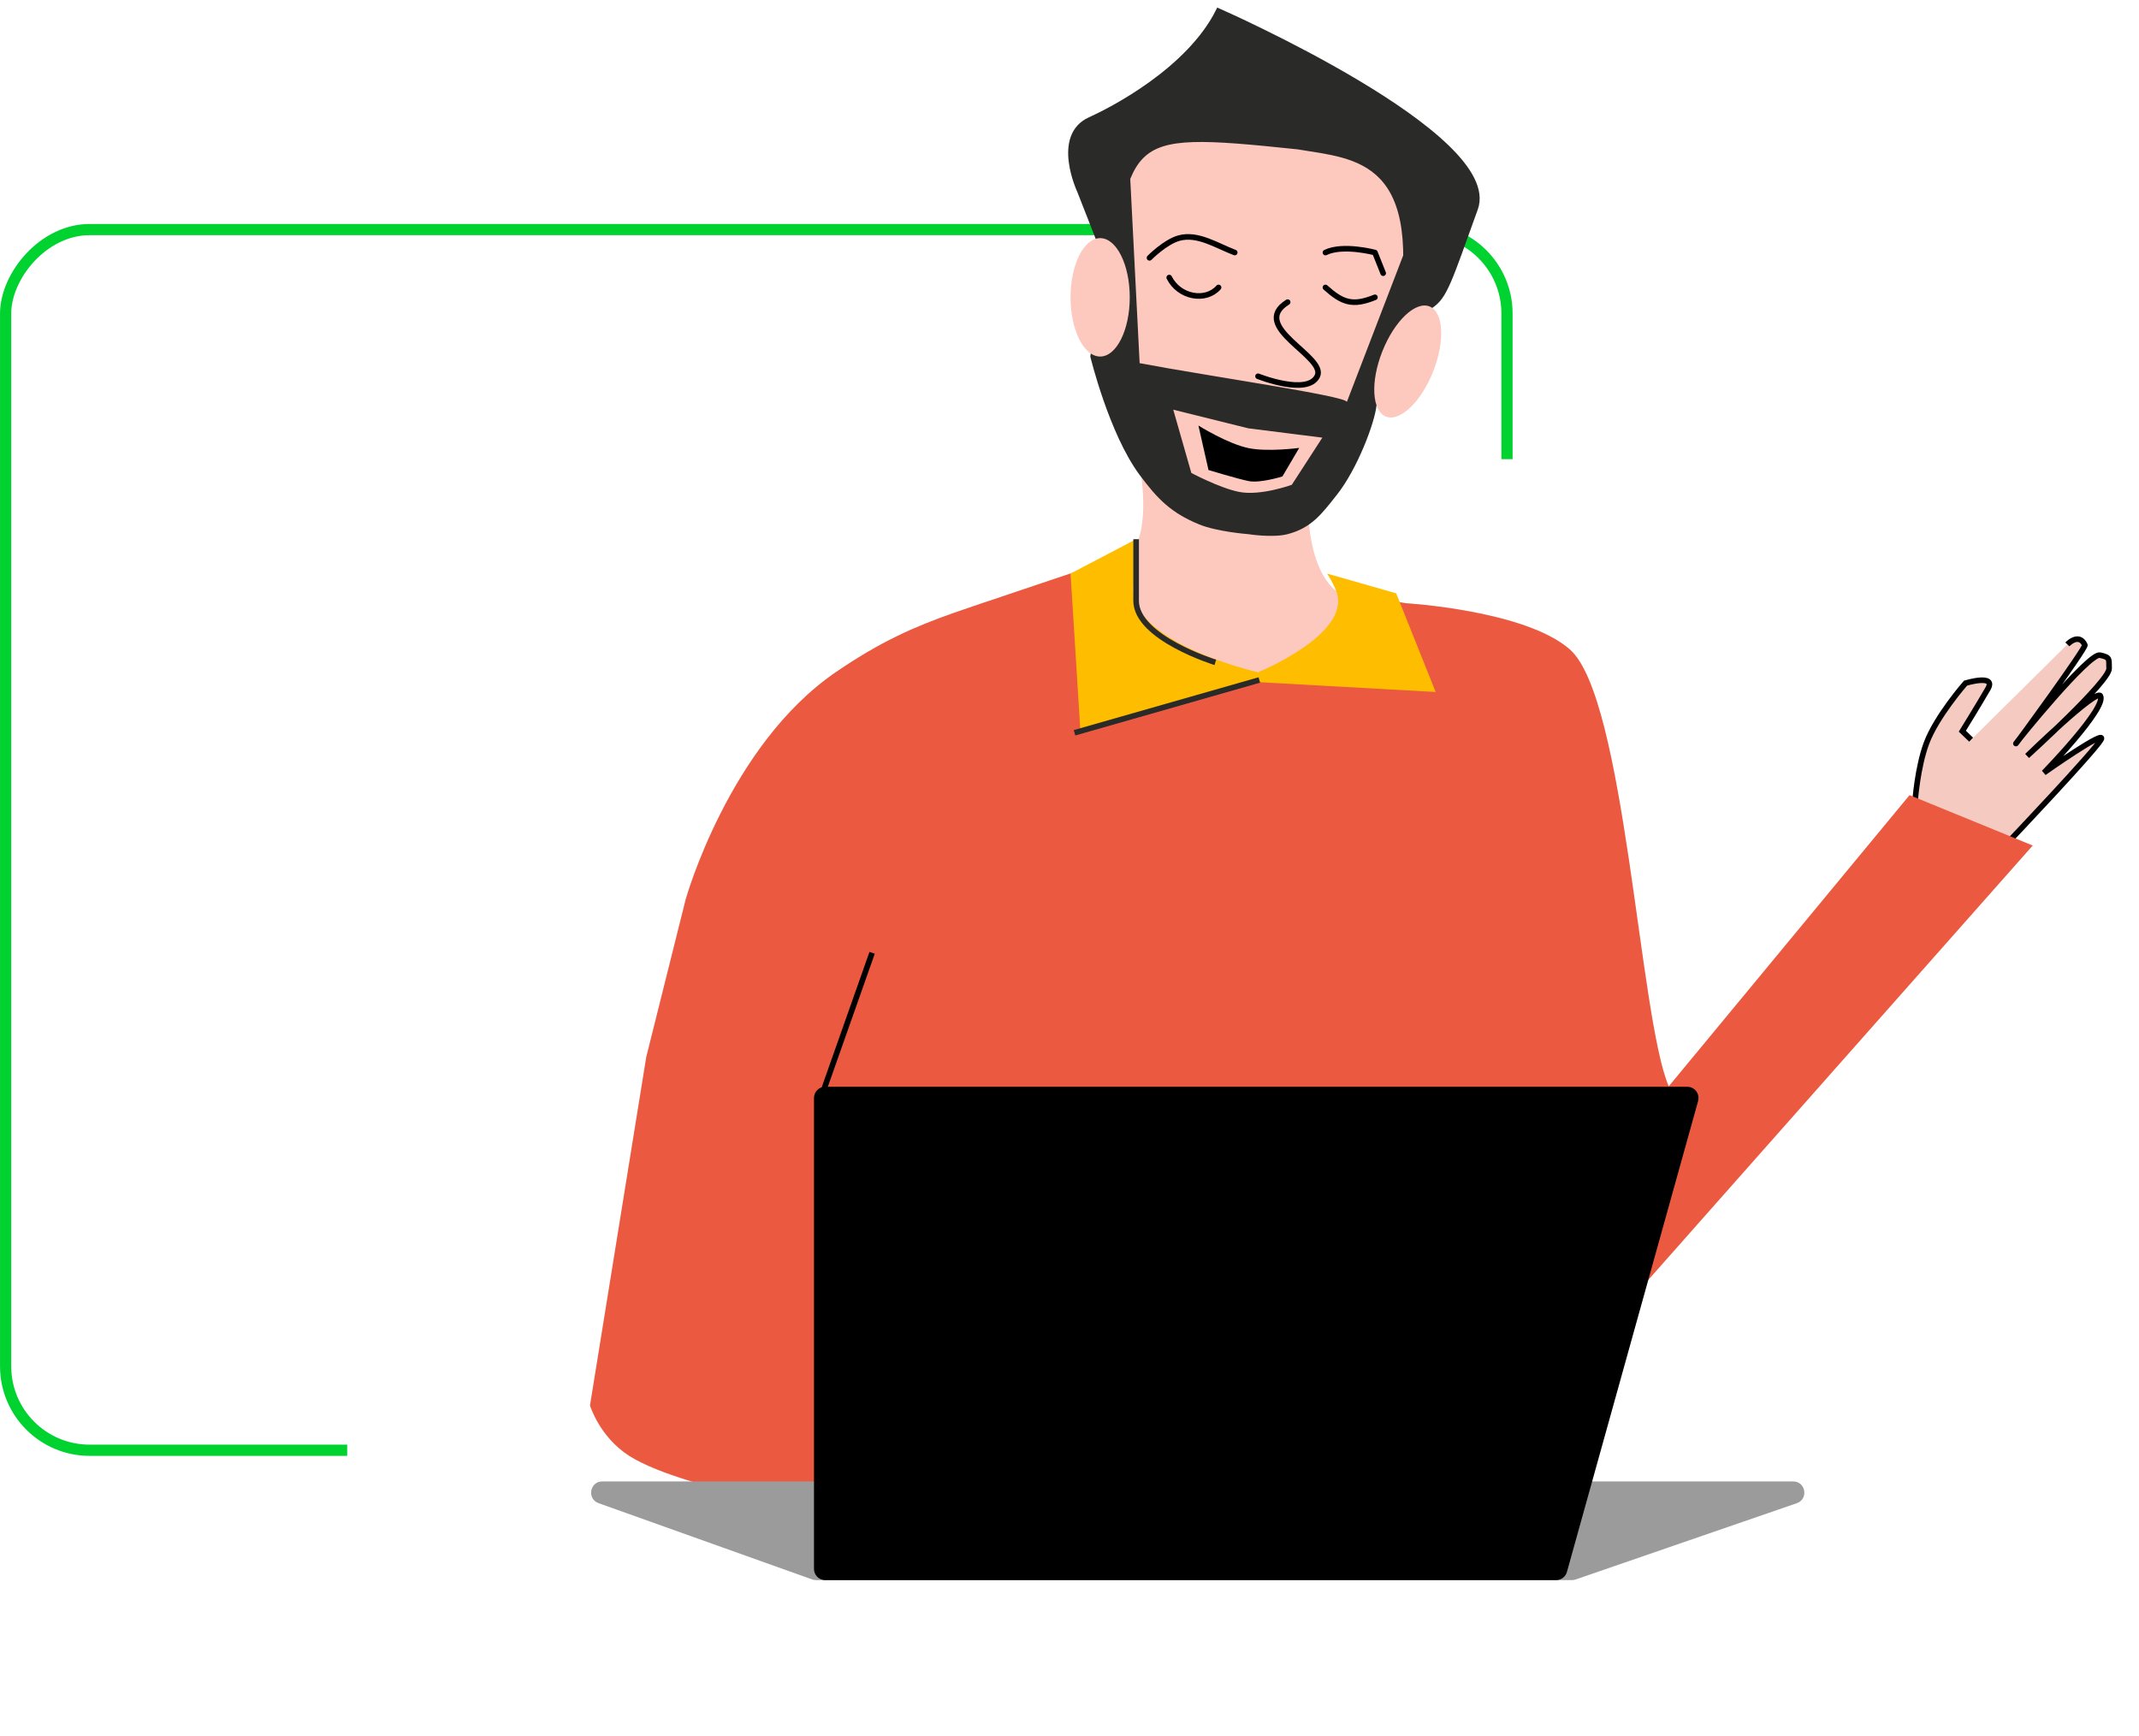<svg width="191" height="155" viewBox="0 0 191 155" fill="none" xmlns="http://www.w3.org/2000/svg">
<path d="M134.67 99.482L154.899 75.351L134.502 71.992L134.67 99.482Z" stroke="#00D230"/>
<rect x="-0.5" y="0.5" width="134.064" height="109" rx="7.5" transform="matrix(-1 0 0 1 134.066 20)" stroke="#00D230"/>
<g filter="url(#filter0_d_7659_3241)">
<rect width="156" height="110" rx="8" transform="matrix(-1 0 0 1 183.002 37)" fill="white"/>
</g>
<path d="M179.513 75C179.513 75 186.99 67.118 187.606 66.047C188.222 64.976 182.513 69 182.513 69C182.513 69 188.165 63.202 187.553 62.134C187.357 61.791 185.499 63.35 183.814 64.874C185.896 62.867 188.371 60.337 188.334 59.687C188.288 58.872 188.493 58.706 187.513 58.5C186.663 58.322 181.795 64.136 180.389 65.901C181.746 64.069 186.27 57.807 186.17 57.595C185.629 56.452 184.604 57.54 184.604 57.54L176.013 66.047L175.227 65.292C175.227 65.292 176.742 62.839 177.512 61.5C178.282 60.161 175.513 61 175.513 61C175.513 61 172.9 63.975 172.013 66.391C171.22 68.549 171.012 71.5 171.012 71.5L171.068 71.875L175.472 74.408L179.513 75Z" fill="#F5CAC1"/>
<path d="M184.602 57.54C184.602 57.54 185.627 56.452 186.168 57.595C186.287 57.848 179.831 66.704 180.011 66.391C180.19 66.079 186.53 58.294 187.511 58.5C188.491 58.706 188.286 58.872 188.332 59.687C188.396 60.807 181.011 67.5 181.011 67.5C181.011 67.5 187.184 61.492 187.551 62.134C188.163 63.202 182.511 69 182.511 69C182.511 69 188.22 64.976 187.604 66.047C186.988 67.118 179.511 75 179.511 75L175.47 74.408L171.066 71.875L171.01 71.5C171.01 71.5 171.218 68.549 172.011 66.391C172.898 63.975 175.511 61 175.511 61C175.511 61 178.28 60.161 177.51 61.5C176.74 62.839 175.225 65.292 175.225 65.292L176.011 66.047" stroke="black" stroke-width="0.5"/>
<path d="M144.511 117.306C143.803 125.048 99.753 143.762 75.12 135.671L75.059 137.5L64.355 133C64.355 133 58.843 131.7 56.182 130C53.531 128.307 52.682 125.5 52.682 125.5L57.704 94.397L61.208 80.38C61.22 80.327 61.228 80.299 61.228 80.299C61.228 80.299 65.085 66.556 74.613 60.032C78.635 57.278 81.603 55.981 85.206 54.711C86.692 54.186 88.287 53.666 90.109 53.05C90.175 53.028 90.24 53.005 90.306 52.983C95.461 51.235 98.236 50.337 98.236 50.337L103.523 52.099C103.523 52.099 106.288 57.257 108.81 59.148C112.334 61.792 112.334 60.911 112.334 60.911C113.073 58.027 114.306 52.601 114.306 52.601L119.527 52.864L125.551 53.864C125.551 53.864 136.179 54.494 140.174 57.983C145.144 62.324 146.367 90.888 149.011 97L170.511 71L181.511 75.5L144.511 117.306Z" fill="#EB5A40"/>
<path d="M53.449 134.225C52.392 133.847 52.663 132.283 53.785 132.283H160.116C161.245 132.283 161.509 133.861 160.442 134.229L140.689 141.04C140.584 141.076 140.474 141.095 140.363 141.095H72.857C72.742 141.095 72.628 141.075 72.52 141.036L53.449 134.225Z" fill="#9C9B9B"/>
<path d="M101.761 41.531L116.846 42.551C116.846 42.551 115.678 54.243 122.378 53.615C129.078 52.986 112.337 60.916 112.337 60.916C112.337 60.916 104.668 58.02 96.735 53.615C94.335 52.282 96.474 50.343 100.88 49.462C102.915 47.451 101.761 41.531 101.761 41.531Z" fill="#FDC8BE"/>
<path d="M96.43 17.047L99.119 23.91L101.762 19.504L115.861 13.336L125.143 28.315C125.143 28.315 126.821 27.919 127.754 27.291C129.006 26.449 129.37 25.141 131.721 18.623C134.073 12.104 108.81 1 108.81 1C106.167 6.287 99.289 9.826 97.357 10.693C94.119 12.145 96.43 17.047 96.43 17.047Z" fill="#2A2A28" stroke="#2A2A28" stroke-width="0.5"/>
<path d="M124.67 29.198C120.62 41.374 120.196 42.479 109.887 46.538C100.682 43.217 99.341 41.459 98.236 27.436C101.761 12.454 99.118 11.573 115.859 13.335C121.146 14.217 127.314 14.219 124.67 29.198Z" fill="#FDC8BE"/>
<path d="M101.762 42.409C99.023 38.724 97.356 31.835 97.356 31.835L99.118 21.262L100.88 15.094L101.762 32.428C107.929 33.598 120.265 35.36 120.265 35.894L125.552 22.143V27.43L122.908 36.241C122.747 37.771 121.208 41.862 119.384 44.171C118.019 45.901 117.11 47.137 114.979 47.696C113.647 48.045 111.454 47.696 111.454 47.696C111.454 47.696 108.669 47.486 107.048 46.815C104.565 45.786 103.365 44.566 101.762 42.409Z" fill="#2A2A28"/>
<path d="M112.335 33.598C112.335 33.598 116.741 35.361 117.622 33.598C118.503 31.836 111.454 29.189 114.979 26.978M118.354 22.55C119.902 21.785 122.773 22.55 122.773 22.55L123.509 24.395M102.643 23.023C102.643 23.023 104.045 21.599 105.286 21.259C106.951 20.805 108.641 21.936 110.254 22.55M104.405 24.785C105.286 26.549 107.661 26.978 108.811 25.667M118.354 25.667C119.86 27.018 120.77 27.363 122.773 26.548" stroke="black" stroke-width="0.5" stroke-linecap="round" stroke-linejoin="round"/>
<ellipse cx="98.237" cy="26.55" rx="2.643" ry="5.287" fill="#FDC8BE"/>
<ellipse cx="2.44" cy="5.287" rx="2.44" ry="5.287" transform="matrix(-0.93 -0.368 -0.368 0.93 129.916 28.26)" fill="#FDC8BE"/>
<path d="M73.684 97.291H150.669C151.165 97.291 151.525 97.764 151.392 98.242L139.676 140.299C139.585 140.623 139.29 140.848 138.953 140.848H73.684C73.269 140.848 72.934 140.512 72.934 140.098V98.041C72.934 97.627 73.269 97.291 73.684 97.291Z" fill="black" stroke="black" stroke-width="0.5"/>
<path d="M77.875 85.082L73.16 98.442" stroke="black" stroke-width="0.5"/>
<path d="M96.475 65.316L95.594 51.218L101.451 48.145C101.451 48.145 101.688 50.676 101.451 51.288C99.212 57.073 112.335 60.029 112.335 60.029C112.335 60.029 120.494 56.712 119.384 52.98C119.165 52.242 118.503 51.218 118.503 51.218L124.671 52.98L128.196 61.791L112.335 60.91L96.475 65.316Z" fill="#FFBD00"/>
<path d="M112.451 60.718L95.948 65.434M108.522 59.147C108.522 59.147 101.449 56.965 101.449 53.646C101.449 51.288 101.449 48.145 101.449 48.145" stroke="#2A2A28" stroke-width="0.5"/>
<path d="M115.512 43.5L118.504 38.88L111.512 38L104.406 36.236L106.169 42.404C106.169 42.404 108.758 43.797 110.574 44.166C112.597 44.578 115.512 43.5 115.512 43.5Z" fill="#FDC8BE" stroke="#2A2A28" stroke-width="0.5"/>
<path d="M114.512 42.544L116.012 39.997C116.012 39.997 113.235 40.367 111.512 40.02C109.626 39.639 107.012 38 107.012 38L107.912 41.972C107.912 41.972 110.584 42.78 111.512 42.96C112.545 43.16 114.512 42.544 114.512 42.544Z" fill="black"/>
<defs>
<filter id="filter0_d_7659_3241" x="27.002" y="37" width="164" height="118" filterUnits="userSpaceOnUse" color-interpolation-filters="sRGB">
<feFlood flood-opacity="0" result="BackgroundImageFix"/>
<feColorMatrix in="SourceAlpha" type="matrix" values="0 0 0 0 0 0 0 0 0 0 0 0 0 0 0 0 0 0 127 0" result="hardAlpha"/>
<feOffset dx="4" dy="4"/>
<feGaussianBlur stdDeviation="2"/>
<feComposite in2="hardAlpha" operator="out"/>
<feColorMatrix type="matrix" values="0 0 0 0 0.733 0 0 0 0 0.784 0 0 0 0 0.745 0 0 0 0.5 0"/>
<feBlend mode="normal" in2="BackgroundImageFix" result="effect1_dropShadow_7659_3241"/>
<feBlend mode="normal" in="SourceGraphic" in2="effect1_dropShadow_7659_3241" result="shape"/>
</filter>
</defs>
</svg>
